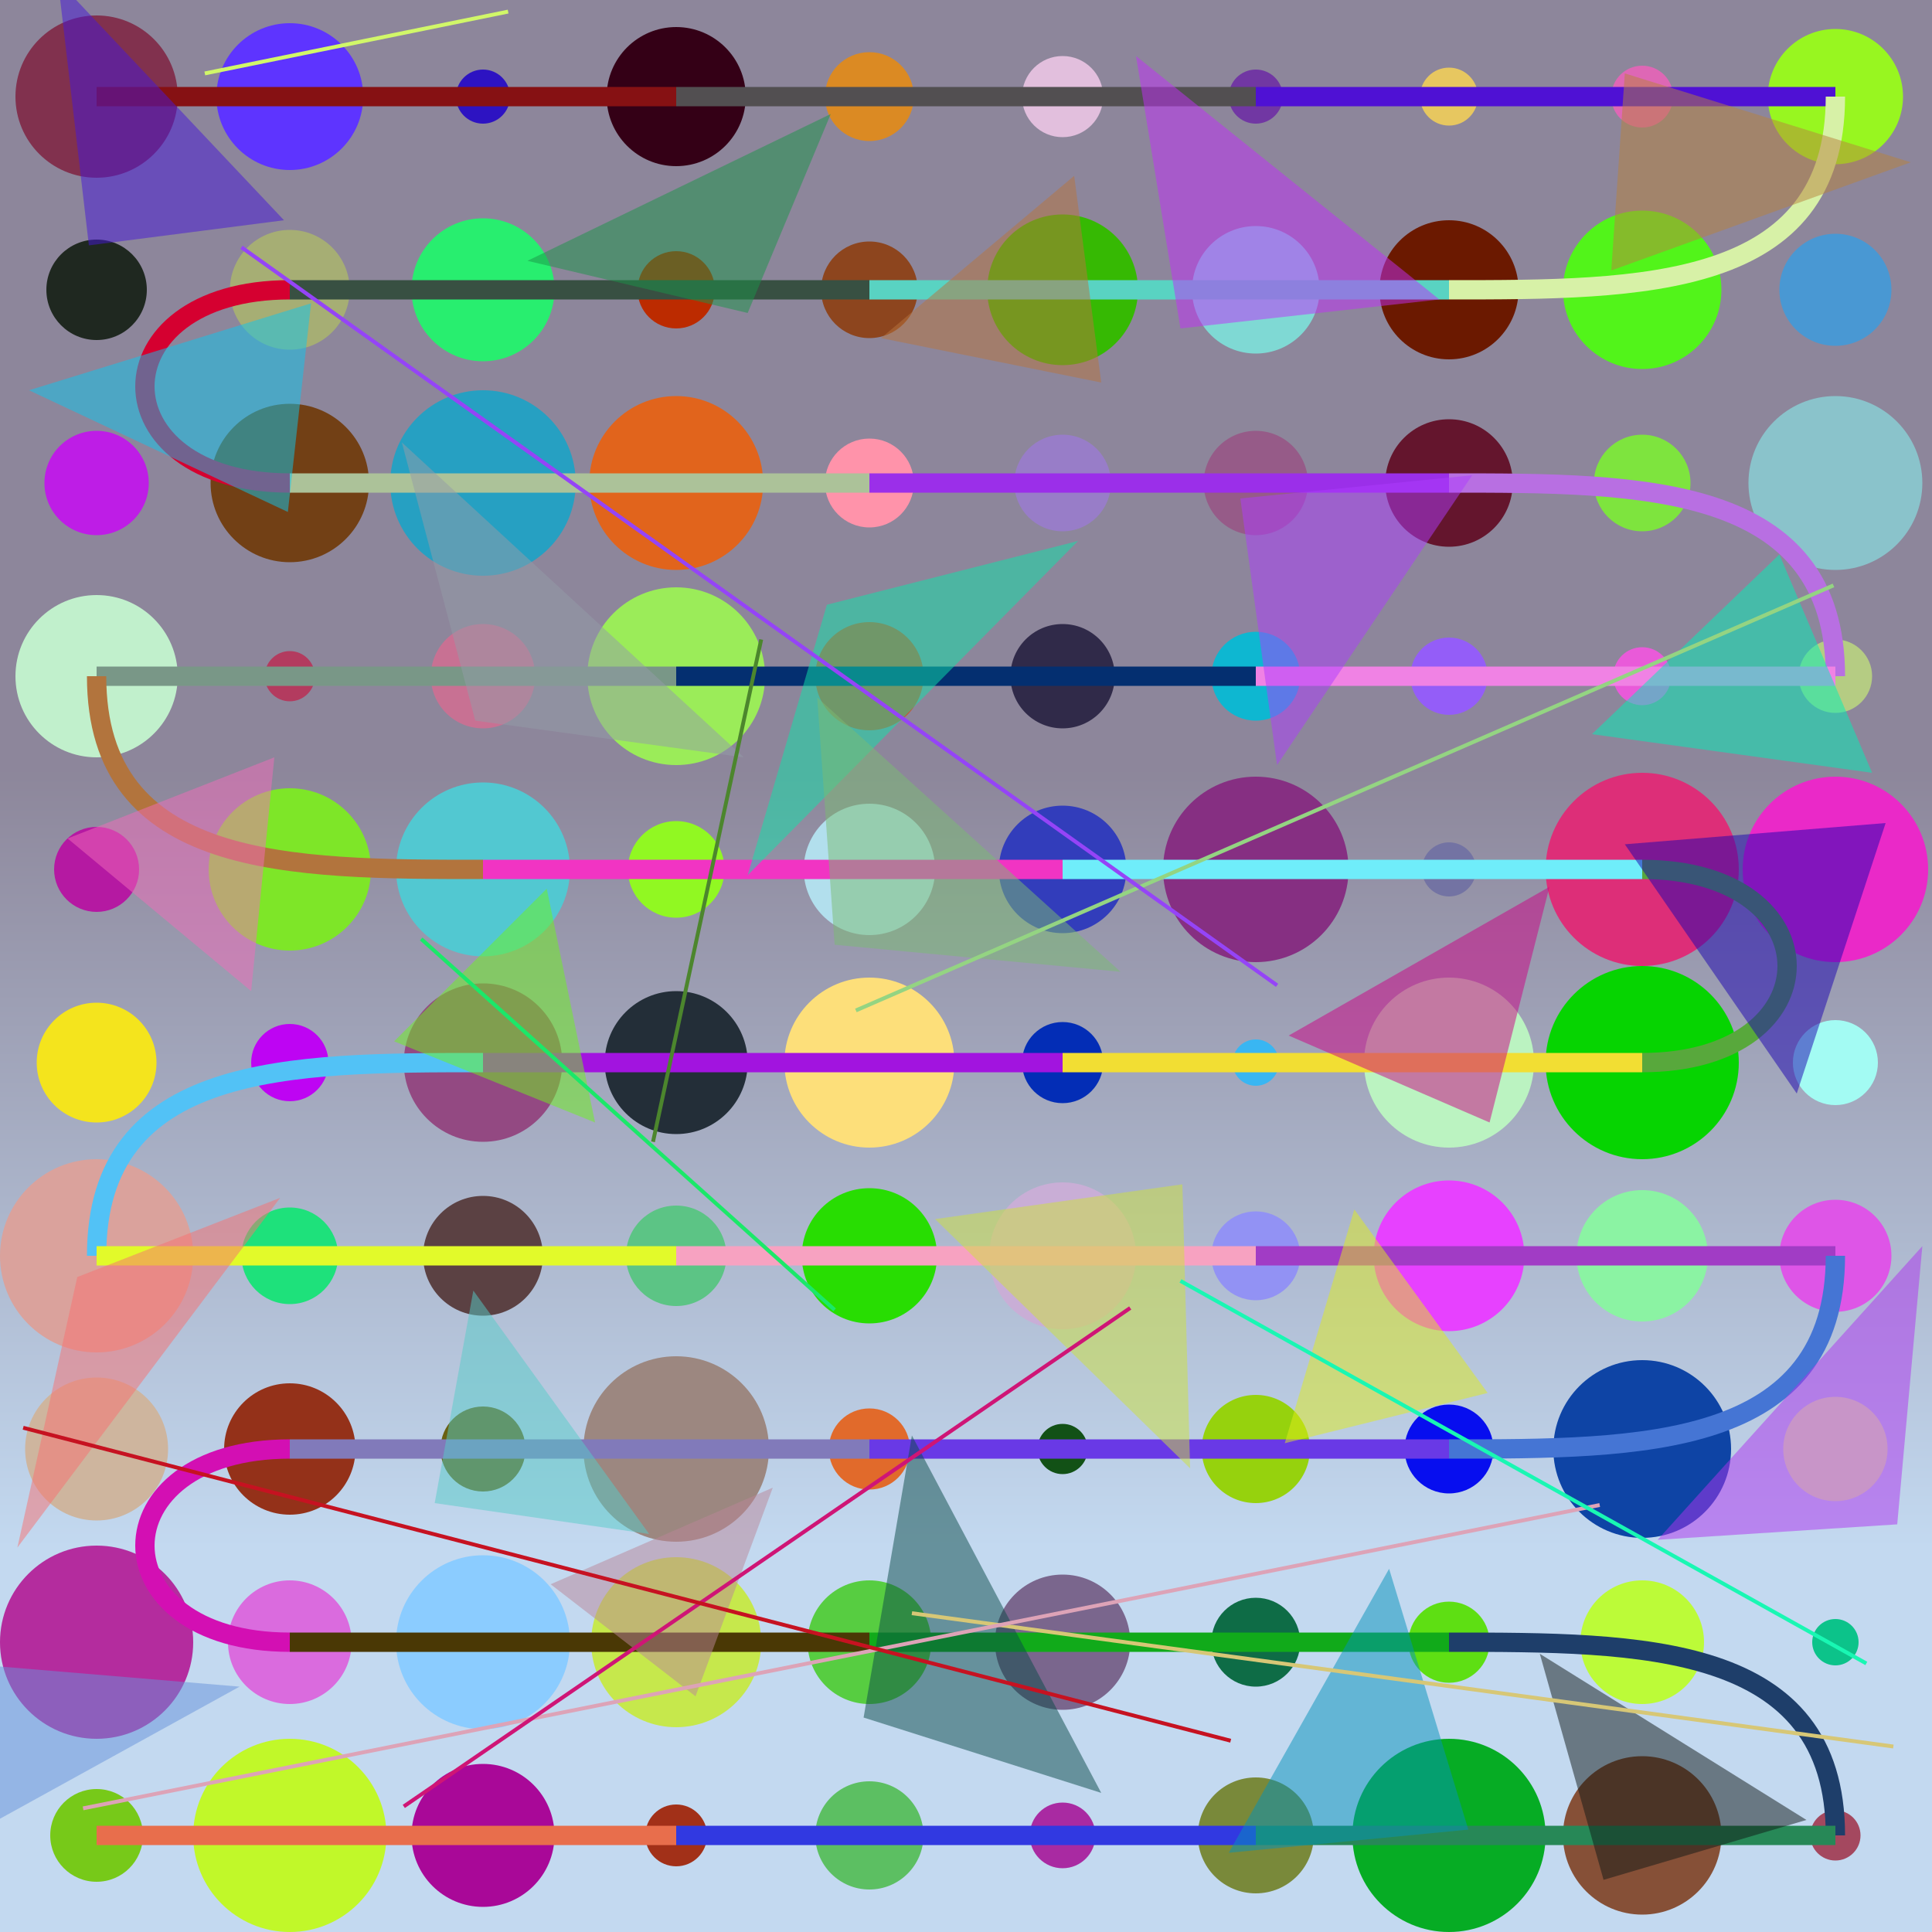 <?xml version="1.0" encoding="UTF-8"?>
<svg xmlns="http://www.w3.org/2000/svg" xmlns:xlink="http://www.w3.org/1999/xlink" width="500pt" height="500pt" viewBox="0 0 500 500" version="1.1">
<defs>
<linearGradient id="linear0" gradientUnits="userSpaceOnUse" x1="0.237" y1="0" x2="0.237" y2="1" gradientTransform="matrix(500,0,0,500,0,0)">
<stop offset="0.4" style="stop-color:rgb(55.2%,52.7%,60.6%);stop-opacity:1;"/>
<stop offset="0.8" style="stop-color:rgb(76.5%,85.2%,94.3%);stop-opacity:1;"/>
</linearGradient>
<clipPath id="clip1">
  <rect x="0" y="0" width="500" height="500"/>
</clipPath>
<g id="surface348" clip-path="url(#clip1)">
<rect x="0" y="0" width="500" height="500" style="fill:url(#linear0);stroke:none;"/>
<path style=" stroke:none;fill-rule:nonzero;fill:rgb(50.5%,19.2%,30.8%);fill-opacity:1;" d="M 46 25 C 46 36.598 36.598 46 25 46 C 13.402 46 4 36.598 4 25 C 4 13.402 13.402 4 25 4 C 36.598 4 46 13.402 46 25 "/>
<path style=" stroke:none;fill-rule:nonzero;fill:rgb(37%,20.5%,99.7%);fill-opacity:1;" d="M 94 25 C 94 35.492 85.492 44 75 44 C 64.508 44 56 35.492 56 25 C 56 14.508 64.508 6 75 6 C 85.492 6 94 14.508 94 25 "/>
<path style=" stroke:none;fill-rule:nonzero;fill:rgb(17.9%,7.8%,76%);fill-opacity:1;" d="M 132 25 C 132 28.867 128.867 32 125 32 C 121.133 32 118 28.867 118 25 C 118 21.133 121.133 18 125 18 C 128.867 18 132 21.133 132 25 "/>
<path style=" stroke:none;fill-rule:nonzero;fill:rgb(20.6%,0.2%,8.8%);fill-opacity:1;" d="M 193 25 C 193 34.941 184.941 43 175 43 C 165.059 43 157 34.941 157 25 C 157 15.059 165.059 7 175 7 C 184.941 7 193 15.059 193 25 "/>
<path style=" stroke:none;fill-rule:nonzero;fill:rgb(85.9%,54.2%,14%);fill-opacity:1;" d="M 236.5 25 C 236.5 31.352 231.352 36.5 225 36.5 C 218.648 36.5 213.5 31.352 213.5 25 C 213.5 18.648 218.648 13.5 225 13.5 C 231.352 13.5 236.5 18.648 236.5 25 "/>
<path style=" stroke:none;fill-rule:nonzero;fill:rgb(88.3%,74.9%,86.4%);fill-opacity:1;" d="M 285.5 25 C 285.5 30.801 280.801 35.5 275 35.5 C 269.199 35.5 264.5 30.801 264.5 25 C 264.5 19.199 269.199 14.5 275 14.5 C 280.801 14.5 285.5 19.199 285.5 25 "/>
<path style=" stroke:none;fill-rule:nonzero;fill:rgb(44.3%,21.5%,63.7%);fill-opacity:1;" d="M 332 25 C 332 28.867 328.867 32 325 32 C 321.133 32 318 28.867 318 25 C 318 21.133 321.133 18 325 18 C 328.867 18 332 21.133 332 25 "/>
<path style=" stroke:none;fill-rule:nonzero;fill:rgb(90.4%,78.1%,37.7%);fill-opacity:1;" d="M 382.5 25 C 382.5 29.141 379.141 32.5 375 32.5 C 370.859 32.5 367.5 29.141 367.5 25 C 367.5 20.859 370.859 17.5 375 17.5 C 379.141 17.5 382.5 20.859 382.5 25 "/>
<path style=" stroke:none;fill-rule:nonzero;fill:rgb(86.9%,40.6%,70.9%);fill-opacity:1;" d="M 433 25 C 433 29.418 429.418 33 425 33 C 420.582 33 417 29.418 417 25 C 417 20.582 420.582 17 425 17 C 429.418 17 433 20.582 433 25 "/>
<path style=" stroke:none;fill-rule:nonzero;fill:rgb(59.7%,96.3%,12.6%);fill-opacity:1;" d="M 492.5 25 C 492.5 34.664 484.664 42.5 475 42.5 C 465.336 42.5 457.5 34.664 457.5 25 C 457.5 15.336 465.336 7.5 475 7.5 C 484.664 7.5 492.5 15.336 492.5 25 "/>
<path style=" stroke:none;fill-rule:nonzero;fill:rgb(28.6%,59.4%,82.7%);fill-opacity:1;" d="M 489.5 75 C 489.5 83.008 483.008 89.5 475 89.5 C 466.992 89.5 460.5 83.008 460.5 75 C 460.5 66.992 466.992 60.5 475 60.5 C 483.008 60.5 489.5 66.992 489.5 75 "/>
<path style=" stroke:none;fill-rule:nonzero;fill:rgb(32.4%,95.6%,10.5%);fill-opacity:1;" d="M 445.5 75 C 445.5 86.32 436.32 95.5 425 95.5 C 413.68 95.5 404.5 86.32 404.5 75 C 404.5 63.68 413.68 54.5 425 54.5 C 436.32 54.5 445.5 63.68 445.5 75 "/>
<path style=" stroke:none;fill-rule:nonzero;fill:rgb(42.1%,10%,0%);fill-opacity:1;" d="M 393 75 C 393 84.941 384.941 93 375 93 C 365.059 93 357 84.941 357 75 C 357 65.059 365.059 57 375 57 C 384.941 57 393 65.059 393 75 "/>
<path style=" stroke:none;fill-rule:nonzero;fill:rgb(49.9%,84.9%,82.9%);fill-opacity:1;" d="M 341.5 75 C 341.5 84.113 334.113 91.5 325 91.5 C 315.887 91.5 308.5 84.113 308.5 75 C 308.5 65.887 315.887 58.5 325 58.5 C 334.113 58.5 341.5 65.887 341.5 75 "/>
<path style=" stroke:none;fill-rule:nonzero;fill:rgb(21.4%,72.4%,1.3%);fill-opacity:1;" d="M 294.5 75 C 294.5 85.77 285.77 94.5 275 94.5 C 264.23 94.5 255.5 85.77 255.5 75 C 255.5 64.23 264.23 55.5 275 55.5 C 285.77 55.5 294.5 64.23 294.5 75 "/>
<path style=" stroke:none;fill-rule:nonzero;fill:rgb(55.2%,27.1%,12.1%);fill-opacity:1;" d="M 237.5 75 C 237.5 81.902 231.902 87.5 225 87.5 C 218.098 87.5 212.5 81.902 212.5 75 C 212.5 68.098 218.098 62.5 225 62.5 C 231.902 62.5 237.5 68.098 237.5 75 "/>
<path style=" stroke:none;fill-rule:nonzero;fill:rgb(73.7%,16.9%,0.1%);fill-opacity:1;" d="M 185 75 C 185 80.523 180.523 85 175 85 C 169.477 85 165 80.523 165 75 C 165 69.477 169.477 65 175 65 C 180.523 65 185 69.477 185 75 "/>
<path style=" stroke:none;fill-rule:nonzero;fill:rgb(16%,93%,43.5%);fill-opacity:1;" d="M 143.5 75 C 143.5 85.219 135.219 93.5 125 93.5 C 114.781 93.5 106.5 85.219 106.5 75 C 106.5 64.781 114.781 56.5 125 56.5 C 135.219 56.5 143.5 64.781 143.5 75 "/>
<path style=" stroke:none;fill-rule:nonzero;fill:rgb(64.9%,68.2%,45.6%);fill-opacity:1;" d="M 90.5 75 C 90.5 83.559 83.559 90.5 75 90.5 C 66.441 90.5 59.5 83.559 59.5 75 C 59.5 66.441 66.441 59.5 75 59.5 C 83.559 59.5 90.5 66.441 90.5 75 "/>
<path style=" stroke:none;fill-rule:nonzero;fill:rgb(12.4%,15.8%,12.7%);fill-opacity:1;" d="M 38 75 C 38 82.18 32.18 88 25 88 C 17.82 88 12 82.18 12 75 C 12 67.82 17.82 62 25 62 C 32.18 62 38 67.82 38 75 "/>
<path style=" stroke:none;fill-rule:nonzero;fill:rgb(74.3%,11.6%,90%);fill-opacity:1;" d="M 38.5 125 C 38.5 132.457 32.457 138.5 25 138.5 C 17.543 138.5 11.5 132.457 11.5 125 C 11.5 117.543 17.543 111.5 25 111.5 C 32.457 111.5 38.5 117.543 38.5 125 "/>
<path style=" stroke:none;fill-rule:nonzero;fill:rgb(44.8%,25%,8.3%);fill-opacity:1;" d="M 95.5 125 C 95.5 136.32 86.32 145.5 75 145.5 C 63.68 145.5 54.5 136.32 54.5 125 C 54.5 113.68 63.68 104.5 75 104.5 C 86.32 104.5 95.5 113.68 95.5 125 "/>
<path style=" stroke:none;fill-rule:nonzero;fill:rgb(14.9%,62.7%,75.8%);fill-opacity:1;" d="M 149 125 C 149 138.254 138.254 149 125 149 C 111.746 149 101 138.254 101 125 C 101 111.746 111.746 101 125 101 C 138.254 101 149 111.746 149 125 "/>
<path style=" stroke:none;fill-rule:nonzero;fill:rgb(88.1%,39.4%,11.2%);fill-opacity:1;" d="M 197.5 125 C 197.5 137.426 187.426 147.5 175 147.5 C 162.574 147.5 152.5 137.426 152.5 125 C 152.5 112.574 162.574 102.5 175 102.5 C 187.426 102.5 197.5 112.574 197.5 125 "/>
<path style=" stroke:none;fill-rule:nonzero;fill:rgb(99.8%,57.6%,66.5%);fill-opacity:1;" d="M 236.5 125 C 236.5 131.352 231.352 136.5 225 136.5 C 218.648 136.5 213.5 131.352 213.5 125 C 213.5 118.648 218.648 113.5 225 113.5 C 231.352 113.5 236.5 118.648 236.5 125 "/>
<path style=" stroke:none;fill-rule:nonzero;fill:rgb(59.6%,49.2%,78.3%);fill-opacity:1;" d="M 287.5 125 C 287.5 131.902 281.902 137.5 275 137.5 C 268.098 137.5 262.5 131.902 262.5 125 C 262.5 118.098 268.098 112.5 275 112.5 C 281.902 112.5 287.5 118.098 287.5 125 "/>
<path style=" stroke:none;fill-rule:nonzero;fill:rgb(58.8%,35.9%,53.4%);fill-opacity:1;" d="M 338.5 125 C 338.5 132.457 332.457 138.5 325 138.5 C 317.543 138.5 311.5 132.457 311.5 125 C 311.5 117.543 317.543 111.5 325 111.5 C 332.457 111.5 338.5 117.543 338.5 125 "/>
<path style=" stroke:none;fill-rule:nonzero;fill:rgb(39.1%,8.5%,17.7%);fill-opacity:1;" d="M 391.5 125 C 391.5 134.113 384.113 141.5 375 141.5 C 365.887 141.5 358.5 134.113 358.5 125 C 358.5 115.887 365.887 108.5 375 108.5 C 384.113 108.5 391.5 115.887 391.5 125 "/>
<path style=" stroke:none;fill-rule:nonzero;fill:rgb(49.6%,89.2%,24.4%);fill-opacity:1;" d="M 437.5 125 C 437.5 131.902 431.902 137.5 425 137.5 C 418.098 137.5 412.5 131.902 412.5 125 C 412.5 118.098 418.098 112.5 425 112.5 C 431.902 112.5 437.5 118.098 437.5 125 "/>
<path style=" stroke:none;fill-rule:nonzero;fill:rgb(54%,76.2%,79.3%);fill-opacity:1;" d="M 497.5 125 C 497.5 137.426 487.426 147.5 475 147.5 C 462.574 147.5 452.5 137.426 452.5 125 C 452.5 112.574 462.574 102.5 475 102.5 C 487.426 102.5 497.5 112.574 497.5 125 "/>
<path style=" stroke:none;fill-rule:nonzero;fill:rgb(70.9%,79.9%,51.4%);fill-opacity:1;" d="M 484.5 175 C 484.5 180.246 480.246 184.5 475 184.5 C 469.754 184.5 465.5 180.246 465.5 175 C 465.5 169.754 469.754 165.5 475 165.5 C 480.246 165.5 484.5 169.754 484.5 175 "/>
<path style=" stroke:none;fill-rule:nonzero;fill:rgb(91.2%,35.5%,84.8%);fill-opacity:1;" d="M 432.5 175 C 432.5 179.141 429.141 182.5 425 182.5 C 420.859 182.5 417.5 179.141 417.5 175 C 417.5 170.859 420.859 167.5 425 167.5 C 429.141 167.5 432.5 170.859 432.5 175 "/>
<path style=" stroke:none;fill-rule:nonzero;fill:rgb(58%,36.7%,97%);fill-opacity:1;" d="M 385 175 C 385 180.523 380.523 185 375 185 C 369.477 185 365 180.523 365 175 C 365 169.477 369.477 165 375 165 C 380.523 165 385 169.477 385 175 "/>
<path style=" stroke:none;fill-rule:nonzero;fill:rgb(5.6%,71.8%,81.8%);fill-opacity:1;" d="M 336.5 175 C 336.5 181.352 331.352 186.5 325 186.5 C 318.648 186.5 313.5 181.352 313.5 175 C 313.5 168.648 318.648 163.5 325 163.5 C 331.352 163.5 336.5 168.648 336.5 175 "/>
<path style=" stroke:none;fill-rule:nonzero;fill:rgb(19%,16.5%,28.9%);fill-opacity:1;" d="M 288.5 175 C 288.5 182.457 282.457 188.5 275 188.5 C 267.543 188.5 261.5 182.457 261.5 175 C 261.5 167.543 267.543 161.5 275 161.5 C 282.457 161.5 288.5 167.543 288.5 175 "/>
<path style=" stroke:none;fill-rule:nonzero;fill:rgb(82.5%,29.1%,15.8%);fill-opacity:1;" d="M 239 175 C 239 182.73 232.73 189 225 189 C 217.27 189 211 182.73 211 175 C 211 167.27 217.27 161 225 161 C 232.73 161 239 167.27 239 175 "/>
<path style=" stroke:none;fill-rule:nonzero;fill:rgb(60.6%,92.2%,34.8%);fill-opacity:1;" d="M 198 175 C 198 187.703 187.703 198 175 198 C 162.297 198 152 187.703 152 175 C 152 162.297 162.297 152 175 152 C 187.703 152 198 162.297 198 175 "/>
<path style=" stroke:none;fill-rule:nonzero;fill:rgb(78.5%,44.5%,57.7%);fill-opacity:1;" d="M 138.5 175 C 138.5 182.457 132.457 188.5 125 188.5 C 117.543 188.5 111.5 182.457 111.5 175 C 111.5 167.543 117.543 161.5 125 161.5 C 132.457 161.5 138.5 167.543 138.5 175 "/>
<path style=" stroke:none;fill-rule:nonzero;fill:rgb(70.3%,23.2%,37.4%);fill-opacity:1;" d="M 81.5 175 C 81.5 178.59 78.59 181.5 75 181.5 C 71.41 181.5 68.5 178.59 68.5 175 C 68.5 171.41 71.41 168.5 75 168.5 C 78.59 168.5 81.5 171.41 81.5 175 "/>
<path style=" stroke:none;fill-rule:nonzero;fill:rgb(75.5%,93.8%,79.8%);fill-opacity:1;" d="M 46 175 C 46 186.598 36.598 196 25 196 C 13.402 196 4 186.598 4 175 C 4 163.402 13.402 154 25 154 C 36.598 154 46 163.402 46 175 "/>
<path style=" stroke:none;fill-rule:nonzero;fill:rgb(71%,10%,63.4%);fill-opacity:1;" d="M 36 225 C 36 231.074 31.074 236 25 236 C 18.926 236 14 231.074 14 225 C 14 218.926 18.926 214 25 214 C 31.074 214 36 218.926 36 225 "/>
<path style=" stroke:none;fill-rule:nonzero;fill:rgb(49.3%,90%,15.8%);fill-opacity:1;" d="M 96 225 C 96 236.598 86.598 246 75 246 C 63.402 246 54 236.598 54 225 C 54 213.402 63.402 204 75 204 C 86.598 204 96 213.402 96 225 "/>
<path style=" stroke:none;fill-rule:nonzero;fill:rgb(32.1%,78.5%,81.8%);fill-opacity:1;" d="M 147.5 225 C 147.5 237.426 137.426 247.5 125 247.5 C 112.574 247.5 102.5 237.426 102.5 225 C 102.5 212.574 112.574 202.5 125 202.5 C 137.426 202.5 147.5 212.574 147.5 225 "/>
<path style=" stroke:none;fill-rule:nonzero;fill:rgb(56.9%,97%,13.6%);fill-opacity:1;" d="M 187.5 225 C 187.5 231.902 181.902 237.5 175 237.5 C 168.098 237.5 162.5 231.902 162.5 225 C 162.5 218.098 168.098 212.5 175 212.5 C 181.902 212.5 187.5 218.098 187.5 225 "/>
<path style=" stroke:none;fill-rule:nonzero;fill:rgb(69.6%,87.4%,92.9%);fill-opacity:1;" d="M 242 225 C 242 234.391 234.391 242 225 242 C 215.609 242 208 234.391 208 225 C 208 215.609 215.609 208 225 208 C 234.391 208 242 215.609 242 225 "/>
<path style=" stroke:none;fill-rule:nonzero;fill:rgb(19.9%,24.2%,73.1%);fill-opacity:1;" d="M 291.5 225 C 291.5 234.113 284.113 241.5 275 241.5 C 265.887 241.5 258.5 234.113 258.5 225 C 258.5 215.887 265.887 208.5 275 208.5 C 284.113 208.5 291.5 215.887 291.5 225 "/>
<path style=" stroke:none;fill-rule:nonzero;fill:rgb(52.5%,18.4%,51%);fill-opacity:1;" d="M 349 225 C 349 238.254 338.254 249 325 249 C 311.746 249 301 238.254 301 225 C 301 211.746 311.746 201 325 201 C 338.254 201 349 211.746 349 225 "/>
<path style=" stroke:none;fill-rule:nonzero;fill:rgb(45.1%,45%,63.7%);fill-opacity:1;" d="M 382 225 C 382 228.867 378.867 232 375 232 C 371.133 232 368 228.867 368 225 C 368 221.133 371.133 218 375 218 C 378.867 218 382 221.133 382 225 "/>
<path style=" stroke:none;fill-rule:nonzero;fill:rgb(86.7%,18.2%,47.2%);fill-opacity:1;" d="M 450 225 C 450 238.809 438.809 250 425 250 C 411.191 250 400 238.809 400 225 C 400 211.191 411.191 200 425 200 C 438.809 200 450 211.191 450 225 "/>
<path style=" stroke:none;fill-rule:nonzero;fill:rgb(91.5%,16.3%,78.5%);fill-opacity:1;" d="M 499 225 C 499 238.254 488.254 249 475 249 C 461.746 249 451 238.254 451 225 C 451 211.746 461.746 201 475 201 C 488.254 201 499 211.746 499 225 "/>
<path style=" stroke:none;fill-rule:nonzero;fill:rgb(64%,98.3%,95.1%);fill-opacity:1;" d="M 486 275 C 486 281.074 481.074 286 475 286 C 468.926 286 464 281.074 464 275 C 464 268.926 468.926 264 475 264 C 481.074 264 486 268.926 486 275 "/>
<path style=" stroke:none;fill-rule:nonzero;fill:rgb(2.6%,83.2%,0.7%);fill-opacity:1;" d="M 450 275 C 450 288.809 438.809 300 425 300 C 411.191 300 400 288.809 400 275 C 400 261.191 411.191 250 425 250 C 438.809 250 450 261.191 450 275 "/>
<path style=" stroke:none;fill-rule:nonzero;fill:rgb(73.3%,95%,75.5%);fill-opacity:1;" d="M 397 275 C 397 287.148 387.148 297 375 297 C 362.852 297 353 287.148 353 275 C 353 262.852 362.852 253 375 253 C 387.148 253 397 262.852 397 275 "/>
<path style=" stroke:none;fill-rule:nonzero;fill:rgb(22.6%,71.3%,94.7%);fill-opacity:1;" d="M 331 275 C 331 278.312 328.312 281 325 281 C 321.688 281 319 278.312 319 275 C 319 271.688 321.688 269 325 269 C 328.312 269 331 271.688 331 275 "/>
<path style=" stroke:none;fill-rule:nonzero;fill:rgb(1.5%,17.8%,71.1%);fill-opacity:1;" d="M 285.5 275 C 285.5 280.801 280.801 285.5 275 285.5 C 269.199 285.5 264.5 280.801 264.5 275 C 264.5 269.199 269.199 264.5 275 264.5 C 280.801 264.5 285.5 269.199 285.5 275 "/>
<path style=" stroke:none;fill-rule:nonzero;fill:rgb(99.2%,87.5%,47.9%);fill-opacity:1;" d="M 247 275 C 247 287.148 237.148 297 225 297 C 212.852 297 203 287.148 203 275 C 203 262.852 212.852 253 225 253 C 237.148 253 247 262.852 247 275 "/>
<path style=" stroke:none;fill-rule:nonzero;fill:rgb(13.7%,18.3%,22.2%);fill-opacity:1;" d="M 193.5 275 C 193.5 285.219 185.219 293.5 175 293.5 C 164.781 293.5 156.5 285.219 156.5 275 C 156.5 264.781 164.781 256.5 175 256.5 C 185.219 256.5 193.5 264.781 193.5 275 "/>
<path style=" stroke:none;fill-rule:nonzero;fill:rgb(57.8%,28.7%,51%);fill-opacity:1;" d="M 145.5 275 C 145.5 286.32 136.32 295.5 125 295.5 C 113.68 295.5 104.5 286.32 104.5 275 C 104.5 263.68 113.68 254.5 125 254.5 C 136.32 254.5 145.5 263.68 145.5 275 "/>
<path style=" stroke:none;fill-rule:nonzero;fill:rgb(74.3%,1.7%,95.1%);fill-opacity:1;" d="M 85 275 C 85 280.523 80.523 285 75 285 C 69.477 285 65 280.523 65 275 C 65 269.477 69.477 265 75 265 C 80.523 265 85 269.477 85 275 "/>
<path style=" stroke:none;fill-rule:nonzero;fill:rgb(95.4%,89.4%,11.7%);fill-opacity:1;" d="M 40.5 275 C 40.5 283.559 33.559 290.5 25 290.5 C 16.441 290.5 9.5 283.559 9.5 275 C 9.5 266.441 16.441 259.5 25 259.5 C 33.559 259.5 40.5 266.441 40.5 275 "/>
<path style=" stroke:none;fill-rule:nonzero;fill:rgb(85.2%,63.3%,61.2%);fill-opacity:1;" d="M 50 325 C 50 338.809 38.809 350 25 350 C 11.191 350 0 338.809 0 325 C 0 311.191 11.191 300 25 300 C 38.809 300 50 311.191 50 325 "/>
<path style=" stroke:none;fill-rule:nonzero;fill:rgb(12%,88.2%,48.3%);fill-opacity:1;" d="M 87.5 325 C 87.5 331.902 81.902 337.5 75 337.5 C 68.098 337.5 62.5 331.902 62.5 325 C 62.5 318.098 68.098 312.5 75 312.5 C 81.902 312.5 87.5 318.098 87.5 325 "/>
<path style=" stroke:none;fill-rule:nonzero;fill:rgb(35.7%,25.7%,26.4%);fill-opacity:1;" d="M 140.5 325 C 140.5 333.559 133.559 340.5 125 340.5 C 116.441 340.5 109.5 333.559 109.5 325 C 109.5 316.441 116.441 309.5 125 309.5 C 133.559 309.5 140.5 316.441 140.5 325 "/>
<path style=" stroke:none;fill-rule:nonzero;fill:rgb(36.1%,76.9%,52%);fill-opacity:1;" d="M 188 325 C 188 332.18 182.18 338 175 338 C 167.82 338 162 332.18 162 325 C 162 317.82 167.82 312 175 312 C 182.18 312 188 317.82 188 325 "/>
<path style=" stroke:none;fill-rule:nonzero;fill:rgb(15.9%,86.5%,0.9%);fill-opacity:1;" d="M 242.5 325 C 242.5 334.664 234.664 342.5 225 342.5 C 215.336 342.5 207.5 334.664 207.5 325 C 207.5 315.336 215.336 307.5 225 307.5 C 234.664 307.5 242.5 315.336 242.5 325 "/>
<path style=" stroke:none;fill-rule:nonzero;fill:rgb(78.8%,68%,83.7%);fill-opacity:1;" d="M 294 325 C 294 335.492 285.492 344 275 344 C 264.508 344 256 335.492 256 325 C 256 314.508 264.508 306 275 306 C 285.492 306 294 314.508 294 325 "/>
<path style=" stroke:none;fill-rule:nonzero;fill:rgb(57.3%,57.1%,95.7%);fill-opacity:1;" d="M 336.5 325 C 336.5 331.352 331.352 336.5 325 336.5 C 318.648 336.5 313.5 331.352 313.5 325 C 313.5 318.648 318.648 313.5 325 313.5 C 331.352 313.5 336.5 318.648 336.5 325 "/>
<path style=" stroke:none;fill-rule:nonzero;fill:rgb(90.6%,25.7%,99.8%);fill-opacity:1;" d="M 394.5 325 C 394.5 335.77 385.77 344.5 375 344.5 C 364.23 344.5 355.5 335.77 355.5 325 C 355.5 314.23 364.23 305.5 375 305.5 C 385.77 305.5 394.5 314.23 394.5 325 "/>
<path style=" stroke:none;fill-rule:nonzero;fill:rgb(54.5%,95.1%,63.9%);fill-opacity:1;" d="M 442 325 C 442 334.391 434.391 342 425 342 C 415.609 342 408 334.391 408 325 C 408 315.609 415.609 308 425 308 C 434.391 308 442 315.609 442 325 "/>
<path style=" stroke:none;fill-rule:nonzero;fill:rgb(86.8%,33.4%,90.6%);fill-opacity:1;" d="M 489.5 325 C 489.5 333.008 483.008 339.5 475 339.5 C 466.992 339.5 460.5 333.008 460.5 325 C 460.5 316.992 466.992 310.5 475 310.5 C 483.008 310.5 489.5 316.992 489.5 325 "/>
<path style=" stroke:none;fill-rule:nonzero;fill:rgb(88.9%,97.3%,62.6%);fill-opacity:1;" d="M 488.5 375 C 488.5 382.457 482.457 388.5 475 388.5 C 467.543 388.5 461.5 382.457 461.5 375 C 461.5 367.543 467.543 361.5 475 361.5 C 482.457 361.5 488.5 367.543 488.5 375 "/>
<path style=" stroke:none;fill-rule:nonzero;fill:rgb(5.5%,26.8%,64.7%);fill-opacity:1;" d="M 448 375 C 448 387.703 437.703 398 425 398 C 412.297 398 402 387.703 402 375 C 402 362.297 412.297 352 425 352 C 437.703 352 448 362.297 448 375 "/>
<path style=" stroke:none;fill-rule:nonzero;fill:rgb(2.9%,5.8%,93.6%);fill-opacity:1;" d="M 386.5 375 C 386.5 381.352 381.352 386.5 375 386.5 C 368.648 386.5 363.5 381.352 363.5 375 C 363.5 368.648 368.648 363.5 375 363.5 C 381.352 363.5 386.5 368.648 386.5 375 "/>
<path style=" stroke:none;fill-rule:nonzero;fill:rgb(58.7%,82.2%,5.1%);fill-opacity:1;" d="M 339 375 C 339 382.73 332.73 389 325 389 C 317.27 389 311 382.73 311 375 C 311 367.27 317.27 361 325 361 C 332.73 361 339 367.27 339 375 "/>
<path style=" stroke:none;fill-rule:nonzero;fill:rgb(7.1%,32%,8.8%);fill-opacity:1;" d="M 281.5 375 C 281.5 378.59 278.59 381.5 275 381.5 C 271.41 381.5 268.5 378.59 268.5 375 C 268.5 371.41 271.41 368.5 275 368.5 C 278.59 368.5 281.5 371.41 281.5 375 "/>
<path style=" stroke:none;fill-rule:nonzero;fill:rgb(88%,41.5%,16.8%);fill-opacity:1;" d="M 235.5 375 C 235.5 380.801 230.801 385.5 225 385.5 C 219.199 385.5 214.5 380.801 214.5 375 C 214.5 369.199 219.199 364.5 225 364.5 C 230.801 364.5 235.5 369.199 235.5 375 "/>
<path style=" stroke:none;fill-rule:nonzero;fill:rgb(61.2%,52.9%,50.3%);fill-opacity:1;" d="M 199 375 C 199 388.254 188.254 399 175 399 C 161.746 399 151 388.254 151 375 C 151 361.746 161.746 351 175 351 C 188.254 351 199 361.746 199 375 "/>
<path style=" stroke:none;fill-rule:nonzero;fill:rgb(41.7%,38%,7.1%);fill-opacity:1;" d="M 136 375 C 136 381.074 131.074 386 125 386 C 118.926 386 114 381.074 114 375 C 114 368.926 118.926 364 125 364 C 131.074 364 136 368.926 136 375 "/>
<path style=" stroke:none;fill-rule:nonzero;fill:rgb(57.9%,19.3%,10.1%);fill-opacity:1;" d="M 92 375 C 92 384.391 84.391 392 75 392 C 65.609 392 58 384.391 58 375 C 58 365.609 65.609 358 75 358 C 84.391 358 92 365.609 92 375 "/>
<path style=" stroke:none;fill-rule:nonzero;fill:rgb(80.6%,70.8%,61.9%);fill-opacity:1;" d="M 43.5 375 C 43.5 385.219 35.219 393.5 25 393.5 C 14.781 393.5 6.5 385.219 6.5 375 C 6.5 364.781 14.781 356.5 25 356.5 C 35.219 356.5 43.5 364.781 43.5 375 "/>
<path style=" stroke:none;fill-rule:nonzero;fill:rgb(70.7%,17.5%,62.1%);fill-opacity:1;" d="M 50 425 C 50 438.809 38.809 450 25 450 C 11.191 450 0 438.809 0 425 C 0 411.191 11.191 400 25 400 C 38.809 400 50 411.191 50 425 "/>
<path style=" stroke:none;fill-rule:nonzero;fill:rgb(85.5%,42.1%,87%);fill-opacity:1;" d="M 91 425 C 91 433.836 83.836 441 75 441 C 66.164 441 59 433.836 59 425 C 59 416.164 66.164 409 75 409 C 83.836 409 91 416.164 91 425 "/>
<path style=" stroke:none;fill-rule:nonzero;fill:rgb(54.6%,79.8%,100%);fill-opacity:1;" d="M 147.5 425 C 147.5 437.426 137.426 447.5 125 447.5 C 112.574 447.5 102.5 437.426 102.5 425 C 102.5 412.574 112.574 402.5 125 402.5 C 137.426 402.5 147.5 412.574 147.5 425 "/>
<path style=" stroke:none;fill-rule:nonzero;fill:rgb(77.4%,90.8%,29.9%);fill-opacity:1;" d="M 197 425 C 197 437.148 187.148 447 175 447 C 162.852 447 153 437.148 153 425 C 153 412.852 162.852 403 175 403 C 187.148 403 197 412.852 197 425 "/>
<path style=" stroke:none;fill-rule:nonzero;fill:rgb(34.2%,80.1%,25.6%);fill-opacity:1;" d="M 241 425 C 241 433.836 233.836 441 225 441 C 216.164 441 209 433.836 209 425 C 209 416.164 216.164 409 225 409 C 233.836 409 241 416.164 241 425 "/>
<path style=" stroke:none;fill-rule:nonzero;fill:rgb(47.8%,40%,55.4%);fill-opacity:1;" d="M 292.5 425 C 292.5 434.664 284.664 442.5 275 442.5 C 265.336 442.5 257.5 434.664 257.5 425 C 257.5 415.336 265.336 407.5 275 407.5 C 284.664 407.5 292.5 415.336 292.5 425 "/>
<path style=" stroke:none;fill-rule:nonzero;fill:rgb(5.7%,42.2%,27.7%);fill-opacity:1;" d="M 336.5 425 C 336.5 431.352 331.352 436.5 325 436.5 C 318.648 436.5 313.5 431.352 313.5 425 C 313.5 418.648 318.648 413.5 325 413.5 C 331.352 413.5 336.5 418.648 336.5 425 "/>
<path style=" stroke:none;fill-rule:nonzero;fill:rgb(36.8%,87.3%,7.8%);fill-opacity:1;" d="M 385.5 425 C 385.5 430.801 380.801 435.5 375 435.5 C 369.199 435.5 364.5 430.801 364.5 425 C 364.5 419.199 369.199 414.5 375 414.5 C 380.801 414.5 385.5 419.199 385.5 425 "/>
<path style=" stroke:none;fill-rule:nonzero;fill:rgb(73.6%,98.3%,22%);fill-opacity:1;" d="M 441 425 C 441 433.836 433.836 441 425 441 C 416.164 441 409 433.836 409 425 C 409 416.164 416.164 409 425 409 C 433.836 409 441 416.164 441 425 "/>
<path style=" stroke:none;fill-rule:nonzero;fill:rgb(4.8%,76.4%,54.2%);fill-opacity:1;" d="M 481 425 C 481 428.312 478.312 431 475 431 C 471.688 431 469 428.312 469 425 C 469 421.688 471.688 419 475 419 C 478.312 419 481 421.688 481 425 "/>
<path style=" stroke:none;fill-rule:nonzero;fill:rgb(64.4%,28.2%,37.4%);fill-opacity:1;" d="M 481.5 475 C 481.5 478.59 478.59 481.5 475 481.5 C 471.41 481.5 468.5 478.59 468.5 475 C 468.5 471.41 471.41 468.5 475 468.5 C 478.59 468.5 481.5 471.41 481.5 475 "/>
<path style=" stroke:none;fill-rule:nonzero;fill:rgb(52.5%,31.6%,21.7%);fill-opacity:1;" d="M 445.5 475 C 445.5 486.32 436.32 495.5 425 495.5 C 413.68 495.5 404.5 486.32 404.5 475 C 404.5 463.68 413.68 454.5 425 454.5 C 436.32 454.5 445.5 463.68 445.5 475 "/>
<path style=" stroke:none;fill-rule:nonzero;fill:rgb(2.5%,67.2%,14.4%);fill-opacity:1;" d="M 400 475 C 400 488.809 388.809 500 375 500 C 361.191 500 350 488.809 350 475 C 350 461.191 361.191 450 375 450 C 388.809 450 400 461.191 400 475 "/>
<path style=" stroke:none;fill-rule:nonzero;fill:rgb(47.6%,53.6%,23%);fill-opacity:1;" d="M 340 475 C 340 483.285 333.285 490 325 490 C 316.715 490 310 483.285 310 475 C 310 466.715 316.715 460 325 460 C 333.285 460 340 466.715 340 475 "/>
<path style=" stroke:none;fill-rule:nonzero;fill:rgb(66.4%,16.6%,63.3%);fill-opacity:1;" d="M 283.5 475 C 283.5 479.695 279.695 483.5 275 483.5 C 270.305 483.5 266.5 479.695 266.5 475 C 266.5 470.305 270.305 466.5 275 466.5 C 279.695 466.5 283.5 470.305 283.5 475 "/>
<path style=" stroke:none;fill-rule:nonzero;fill:rgb(36%,74.8%,38.3%);fill-opacity:1;" d="M 239 475 C 239 482.73 232.73 489 225 489 C 217.27 489 211 482.73 211 475 C 211 467.27 217.27 461 225 461 C 232.73 461 239 467.27 239 475 "/>
<path style=" stroke:none;fill-rule:nonzero;fill:rgb(63.5%,19.1%,9.7%);fill-opacity:1;" d="M 183 475 C 183 479.418 179.418 483 175 483 C 170.582 483 167 479.418 167 475 C 167 470.582 170.582 467 175 467 C 179.418 467 183 470.582 183 475 "/>
<path style=" stroke:none;fill-rule:nonzero;fill:rgb(66.4%,3.4%,59.5%);fill-opacity:1;" d="M 143.5 475 C 143.5 485.219 135.219 493.5 125 493.5 C 114.781 493.5 106.5 485.219 106.5 475 C 106.5 464.781 114.781 456.5 125 456.5 C 135.219 456.5 143.5 464.781 143.5 475 "/>
<path style=" stroke:none;fill-rule:nonzero;fill:rgb(75.7%,97%,16.2%);fill-opacity:1;" d="M 100 475 C 100 488.809 88.809 500 75 500 C 61.191 500 50 488.809 50 475 C 50 461.191 61.191 450 75 450 C 88.809 450 100 461.191 100 475 "/>
<path style=" stroke:none;fill-rule:nonzero;fill:rgb(46.8%,78.9%,9.8%);fill-opacity:1;" d="M 37 475 C 37 481.629 31.629 487 25 487 C 18.371 487 13 481.629 13 475 C 13 468.371 18.371 463 25 463 C 31.629 463 37 468.371 37 475 "/>
<path style="fill:none;stroke-width:0.01;stroke-linecap:butt;stroke-linejoin:miter;stroke:rgb(52.6%,6.9%,7.7%);stroke-opacity:1;stroke-miterlimit:10;" d="M 0.05 0.05 C 0.15 0.05 0.25 0.05 0.35 0.05 " transform="matrix(500,0,0,500,0,0)"/>
<path style="fill:none;stroke-width:0.01;stroke-linecap:butt;stroke-linejoin:miter;stroke:rgb(32.3%,31.1%,31.8%);stroke-opacity:1;stroke-miterlimit:10;" d="M 0.35 0.05 C 0.45 0.05 0.55 0.05 0.65 0.05 " transform="matrix(500,0,0,500,0,0)"/>
<path style="fill:none;stroke-width:0.01;stroke-linecap:butt;stroke-linejoin:miter;stroke:rgb(30.9%,7%,82.9%);stroke-opacity:1;stroke-miterlimit:10;" d="M 0.65 0.05 C 0.75 0.05 0.85 0.05 0.95 0.05 " transform="matrix(500,0,0,500,0,0)"/>
<path style="fill:none;stroke-width:0.01;stroke-linecap:butt;stroke-linejoin:miter;stroke:rgb(84.1%,94.5%,65.6%);stroke-opacity:1;stroke-miterlimit:10;" d="M 0.95 0.05 C 0.95 0.15 0.85 0.15 0.75 0.15 " transform="matrix(500,0,0,500,0,0)"/>
<path style="fill:none;stroke-width:0.01;stroke-linecap:butt;stroke-linejoin:miter;stroke:rgb(34.9%,82.7%,75.9%);stroke-opacity:1;stroke-miterlimit:10;" d="M 0.75 0.15 C 0.65 0.15 0.55 0.15 0.45 0.15 " transform="matrix(500,0,0,500,0,0)"/>
<path style="fill:none;stroke-width:0.01;stroke-linecap:butt;stroke-linejoin:miter;stroke:rgb(21.9%,31.5%,25.9%);stroke-opacity:1;stroke-miterlimit:10;" d="M 0.45 0.15 C 0.35 0.15 0.25 0.15 0.15 0.15 " transform="matrix(500,0,0,500,0,0)"/>
<path style="fill:none;stroke-width:0.01;stroke-linecap:butt;stroke-linejoin:miter;stroke:rgb(83.5%,0.1%,18.9%);stroke-opacity:1;stroke-miterlimit:10;" d="M 0.15 0.15 C 0.05 0.15 0.05 0.25 0.15 0.25 " transform="matrix(500,0,0,500,0,0)"/>
<path style="fill:none;stroke-width:0.01;stroke-linecap:butt;stroke-linejoin:miter;stroke:rgb(67.5%,76%,59.8%);stroke-opacity:1;stroke-miterlimit:10;" d="M 0.15 0.25 C 0.25 0.25 0.35 0.25 0.45 0.25 " transform="matrix(500,0,0,500,0,0)"/>
<path style="fill:none;stroke-width:0.01;stroke-linecap:butt;stroke-linejoin:miter;stroke:rgb(60.9%,18.7%,91.4%);stroke-opacity:1;stroke-miterlimit:10;" d="M 0.45 0.25 C 0.55 0.25 0.65 0.25 0.75 0.25 " transform="matrix(500,0,0,500,0,0)"/>
<path style="fill:none;stroke-width:0.01;stroke-linecap:butt;stroke-linejoin:miter;stroke:rgb(72%,43.6%,88.5%);stroke-opacity:1;stroke-miterlimit:10;" d="M 0.75 0.25 C 0.85 0.25 0.95 0.25 0.95 0.35 " transform="matrix(500,0,0,500,0,0)"/>
<path style="fill:none;stroke-width:0.01;stroke-linecap:butt;stroke-linejoin:miter;stroke:rgb(94.1%,50.8%,89.4%);stroke-opacity:1;stroke-miterlimit:10;" d="M 0.95 0.35 C 0.85 0.35 0.75 0.35 0.65 0.35 " transform="matrix(500,0,0,500,0,0)"/>
<path style="fill:none;stroke-width:0.01;stroke-linecap:butt;stroke-linejoin:miter;stroke:rgb(1.6%,18.4%,44.1%);stroke-opacity:1;stroke-miterlimit:10;" d="M 0.65 0.35 C 0.55 0.35 0.45 0.35 0.35 0.35 " transform="matrix(500,0,0,500,0,0)"/>
<path style="fill:none;stroke-width:0.01;stroke-linecap:butt;stroke-linejoin:miter;stroke:rgb(47.6%,59.1%,52.8%);stroke-opacity:1;stroke-miterlimit:10;" d="M 0.35 0.35 C 0.25 0.35 0.15 0.35 0.05 0.35 " transform="matrix(500,0,0,500,0,0)"/>
<path style="fill:none;stroke-width:0.01;stroke-linecap:butt;stroke-linejoin:miter;stroke:rgb(69.7%,45.6%,24.1%);stroke-opacity:1;stroke-miterlimit:10;" d="M 0.05 0.35 C 0.05 0.45 0.15 0.45 0.25 0.45 " transform="matrix(500,0,0,500,0,0)"/>
<path style="fill:none;stroke-width:0.01;stroke-linecap:butt;stroke-linejoin:miter;stroke:rgb(94.2%,20.5%,76.4%);stroke-opacity:1;stroke-miterlimit:10;" d="M 0.25 0.45 C 0.35 0.45 0.45 0.45 0.55 0.45 " transform="matrix(500,0,0,500,0,0)"/>
<path style="fill:none;stroke-width:0.01;stroke-linecap:butt;stroke-linejoin:miter;stroke:rgb(43.5%,92.7%,97.8%);stroke-opacity:1;stroke-miterlimit:10;" d="M 0.55 0.45 C 0.65 0.45 0.75 0.45 0.85 0.45 " transform="matrix(500,0,0,500,0,0)"/>
<path style="fill:none;stroke-width:0.01;stroke-linecap:butt;stroke-linejoin:miter;stroke:rgb(34.5%,66%,23.5%);stroke-opacity:1;stroke-miterlimit:10;" d="M 0.85 0.45 C 0.95 0.45 0.95 0.55 0.85 0.55 " transform="matrix(500,0,0,500,0,0)"/>
<path style="fill:none;stroke-width:0.01;stroke-linecap:butt;stroke-linejoin:miter;stroke:rgb(94.8%,86.9%,20.3%);stroke-opacity:1;stroke-miterlimit:10;" d="M 0.85 0.55 C 0.75 0.55 0.65 0.55 0.55 0.55 " transform="matrix(500,0,0,500,0,0)"/>
<path style="fill:none;stroke-width:0.01;stroke-linecap:butt;stroke-linejoin:miter;stroke:rgb(63.4%,8%,87.2%);stroke-opacity:1;stroke-miterlimit:10;" d="M 0.55 0.55 C 0.45 0.55 0.35 0.55 0.25 0.55 " transform="matrix(500,0,0,500,0,0)"/>
<path style="fill:none;stroke-width:0.01;stroke-linecap:butt;stroke-linejoin:miter;stroke:rgb(32.2%,76.1%,96.2%);stroke-opacity:1;stroke-miterlimit:10;" d="M 0.25 0.55 C 0.15 0.55 0.05 0.55 0.05 0.65 " transform="matrix(500,0,0,500,0,0)"/>
<path style="fill:none;stroke-width:0.01;stroke-linecap:butt;stroke-linejoin:miter;stroke:rgb(88.6%,97.7%,16.6%);stroke-opacity:1;stroke-miterlimit:10;" d="M 0.05 0.65 C 0.15 0.65 0.25 0.65 0.35 0.65 " transform="matrix(500,0,0,500,0,0)"/>
<path style="fill:none;stroke-width:0.01;stroke-linecap:butt;stroke-linejoin:miter;stroke:rgb(96.5%,63.3%,75.6%);stroke-opacity:1;stroke-miterlimit:10;" d="M 0.35 0.65 C 0.45 0.65 0.55 0.65 0.65 0.65 " transform="matrix(500,0,0,500,0,0)"/>
<path style="fill:none;stroke-width:0.01;stroke-linecap:butt;stroke-linejoin:miter;stroke:rgb(63.2%,23.5%,77.2%);stroke-opacity:1;stroke-miterlimit:10;" d="M 0.65 0.65 C 0.75 0.65 0.85 0.65 0.95 0.65 " transform="matrix(500,0,0,500,0,0)"/>
<path style="fill:none;stroke-width:0.01;stroke-linecap:butt;stroke-linejoin:miter;stroke:rgb(27.2%,46%,83.2%);stroke-opacity:1;stroke-miterlimit:10;" d="M 0.95 0.65 C 0.95 0.75 0.85 0.75 0.75 0.75 " transform="matrix(500,0,0,500,0,0)"/>
<path style="fill:none;stroke-width:0.01;stroke-linecap:butt;stroke-linejoin:miter;stroke:rgb(41.3%,22.6%,90.1%);stroke-opacity:1;stroke-miterlimit:10;" d="M 0.75 0.75 C 0.65 0.75 0.55 0.75 0.45 0.75 " transform="matrix(500,0,0,500,0,0)"/>
<path style="fill:none;stroke-width:0.01;stroke-linecap:butt;stroke-linejoin:miter;stroke:rgb(50.4%,47.9%,72.7%);stroke-opacity:1;stroke-miterlimit:10;" d="M 0.45 0.75 C 0.35 0.75 0.25 0.75 0.15 0.75 " transform="matrix(500,0,0,500,0,0)"/>
<path style="fill:none;stroke-width:0.01;stroke-linecap:butt;stroke-linejoin:miter;stroke:rgb(82.6%,6.1%,70.3%);stroke-opacity:1;stroke-miterlimit:10;" d="M 0.15 0.75 C 0.05 0.75 0.05 0.85 0.15 0.85 " transform="matrix(500,0,0,500,0,0)"/>
<path style="fill:none;stroke-width:0.01;stroke-linecap:butt;stroke-linejoin:miter;stroke:rgb(29%,21.9%,2.1%);stroke-opacity:1;stroke-miterlimit:10;" d="M 0.15 0.85 C 0.25 0.85 0.35 0.85 0.45 0.85 " transform="matrix(500,0,0,500,0,0)"/>
<path style="fill:none;stroke-width:0.01;stroke-linecap:butt;stroke-linejoin:miter;stroke:rgb(7%,66.7%,10.3%);stroke-opacity:1;stroke-miterlimit:10;" d="M 0.45 0.85 C 0.55 0.85 0.65 0.85 0.75 0.85 " transform="matrix(500,0,0,500,0,0)"/>
<path style="fill:none;stroke-width:0.01;stroke-linecap:butt;stroke-linejoin:miter;stroke:rgb(12.1%,24.4%,41.6%);stroke-opacity:1;stroke-miterlimit:10;" d="M 0.75 0.85 C 0.85 0.85 0.95 0.85 0.95 0.95 " transform="matrix(500,0,0,500,0,0)"/>
<path style="fill:none;stroke-width:0.01;stroke-linecap:butt;stroke-linejoin:miter;stroke:rgb(15.5%,53.5%,34.1%);stroke-opacity:1;stroke-miterlimit:10;" d="M 0.95 0.95 C 0.85 0.95 0.75 0.95 0.65 0.95 " transform="matrix(500,0,0,500,0,0)"/>
<path style="fill:none;stroke-width:0.01;stroke-linecap:butt;stroke-linejoin:miter;stroke:rgb(19.2%,22.3%,87.9%);stroke-opacity:1;stroke-miterlimit:10;" d="M 0.65 0.95 C 0.55 0.95 0.45 0.95 0.35 0.95 " transform="matrix(500,0,0,500,0,0)"/>
<path style="fill:none;stroke-width:0.01;stroke-linecap:butt;stroke-linejoin:miter;stroke:rgb(90.8%,43.3%,29.9%);stroke-opacity:1;stroke-miterlimit:10;" d="M 0.35 0.95 C 0.25 0.95 0.15 0.95 0.05 0.95 " transform="matrix(500,0,0,500,0,0)"/>
<path style=" stroke:none;fill-rule:nonzero;fill:rgb(27.8%,8.7%,84.7%);fill-opacity:0.5;" d="M 73.5 57 L 23 63.5 L 15 -5 L 73.5 57 "/>
<path style=" stroke:none;fill-rule:nonzero;fill:rgb(10.7%,58.2%,28.2%);fill-opacity:0.5;" d="M 136.5 67.5 L 193.5 81 L 215 29.5 L 136.5 67.5 "/>
<path style=" stroke:none;fill-rule:nonzero;fill:rgb(72.5%,45.7%,24.6%);fill-opacity:0.5;" d="M 228 87.5 L 285 99 L 278 45.5 L 228 87.5 "/>
<path style=" stroke:none;fill-rule:nonzero;fill:rgb(76.2%,18.6%,98.2%);fill-opacity:0.5;" d="M 372.5 77.5 L 305.5 85 L 294 14.5 L 372.5 77.5 "/>
<path style=" stroke:none;fill-rule:nonzero;fill:rgb(72.5%,51%,23.5%);fill-opacity:0.5;" d="M 494.5 42 L 420.5 19 L 417 70 L 494.5 42 "/>
<path style=" stroke:none;fill-rule:nonzero;fill:rgb(0.2%,94%,72.4%);fill-opacity:0.5;" d="M 412 190 L 484.5 200 L 460.5 143.5 L 412 190 "/>
<path style=" stroke:none;fill-rule:nonzero;fill:rgb(68.3%,24.2%,99.4%);fill-opacity:0.5;" d="M 381 123 L 321 129 L 330.5 198 L 381 123 "/>
<path style=" stroke:none;fill-rule:nonzero;fill:rgb(6.2%,89.8%,66.6%);fill-opacity:0.5;" d="M 279 140 L 214 156.5 L 193.5 226.5 L 279 140 "/>
<path style=" stroke:none;fill-rule:nonzero;fill:rgb(58.2%,61.4%,66%);fill-opacity:0.5;" d="M 192.5 196 L 123 186.5 L 104 114.5 L 192.5 196 "/>
<path style=" stroke:none;fill-rule:nonzero;fill:rgb(6.2%,77.8%,93.6%);fill-opacity:0.5;" d="M 7.5 101 L 80.5 78.5 L 74.5 132.5 L 7.5 101 "/>
<path style=" stroke:none;fill-rule:nonzero;fill:rgb(95.1%,42.7%,73.3%);fill-opacity:0.5;" d="M 17.5 217 L 71 196 L 65 256.5 L 17.5 217 "/>
<path style=" stroke:none;fill-rule:nonzero;fill:rgb(43.7%,95.9%,11.4%);fill-opacity:0.5;" d="M 102 269.5 L 154 290.5 L 141.5 230 L 102 269.5 "/>
<path style=" stroke:none;fill-rule:nonzero;fill:rgb(48.3%,73.7%,44.8%);fill-opacity:0.5;" d="M 290 251.5 L 216 244.5 L 211.5 180.5 L 290 251.5 "/>
<path style=" stroke:none;fill-rule:nonzero;fill:rgb(80.4%,0.3%,52%);fill-opacity:0.5;" d="M 333.5 268 L 385.5 290.5 L 401 229.5 L 333.5 268 "/>
<path style=" stroke:none;fill-rule:nonzero;fill:rgb(10.2%,1.1%,69%);fill-opacity:0.5;" d="M 420.5 218.5 L 488 213 L 465 283 L 420.5 218.5 "/>
<path style=" stroke:none;fill-rule:nonzero;fill:rgb(68.7%,20.2%,93.9%);fill-opacity:0.5;" d="M 429 398.5 L 491 394.5 L 497.5 322.5 L 429 398.5 "/>
<path style=" stroke:none;fill-rule:nonzero;fill:rgb(87.5%,92.7%,11.4%);fill-opacity:0.5;" d="M 385 360.5 L 332.5 373.5 L 350.5 313 L 385 360.5 "/>
<path style=" stroke:none;fill-rule:nonzero;fill:rgb(81.2%,88.8%,23.7%);fill-opacity:0.5;" d="M 242 315.5 L 306 306.5 L 308 380 L 242 315.5 "/>
<path style=" stroke:none;fill-rule:nonzero;fill:rgb(33.8%,80.4%,78.5%);fill-opacity:0.5;" d="M 168 397 L 112.5 389 L 122.5 334 L 168 397 "/>
<path style=" stroke:none;fill-rule:nonzero;fill:rgb(97.1%,44.4%,44.2%);fill-opacity:0.5;" d="M 72.5 310 L 20 330.5 L 4.5 400.5 L 72.5 310 "/>
<path style=" stroke:none;fill-rule:nonzero;fill:rgb(40%,57.3%,85.3%);fill-opacity:0.5;" d="M 62 436.5 L -9.5 430.5 L -30.5 487.5 L 62 436.5 "/>
<path style=" stroke:none;fill-rule:nonzero;fill:rgb(72.7%,52.5%,59.9%);fill-opacity:0.5;" d="M 142.5 410 L 200 385 L 180 439 L 142.5 410 "/>
<path style=" stroke:none;fill-rule:nonzero;fill:rgb(4.2%,29.6%,28.7%);fill-opacity:0.5;" d="M 285 464 L 223.5 444.5 L 236 371.5 L 285 464 "/>
<path style=" stroke:none;fill-rule:nonzero;fill:rgb(2.3%,57.7%,72.9%);fill-opacity:0.5;" d="M 318 479.5 L 380 473.5 L 359.5 406 L 318 479.5 "/>
<path style=" stroke:none;fill-rule:nonzero;fill:rgb(6.9%,9.8%,8.8%);fill-opacity:0.5;" d="M 467.5 471 L 415 486.5 L 398.5 428 L 467.5 471 "/>
<path style="fill:none;stroke-width:0.002;stroke-linecap:butt;stroke-linejoin:miter;stroke:rgb(29.9%,52.7%,17.6%);stroke-opacity:1;stroke-miterlimit:10;" d="M 0.394 0.331 L 0.338 0.591 " transform="matrix(500,0,0,500,0,0)"/>
<path style="fill:none;stroke-width:0.002;stroke-linecap:butt;stroke-linejoin:miter;stroke:rgb(84.3%,78.1%,46.1%);stroke-opacity:1;stroke-miterlimit:10;" d="M 0.98 0.904 L 0.472 0.835 " transform="matrix(500,0,0,500,0,0)"/>
<path style="fill:none;stroke-width:0.002;stroke-linecap:butt;stroke-linejoin:miter;stroke:rgb(86.7%,63.7%,71.8%);stroke-opacity:1;stroke-miterlimit:10;" d="M 0.043 0.936 L 0.828 0.779 " transform="matrix(500,0,0,500,0,0)"/>
<path style="fill:none;stroke-width:0.002;stroke-linecap:butt;stroke-linejoin:miter;stroke:rgb(10.8%,90.8%,41.2%);stroke-opacity:1;stroke-miterlimit:10;" d="M 0.432 0.678 L 0.218 0.486 " transform="matrix(500,0,0,500,0,0)"/>
<path style="fill:none;stroke-width:0.002;stroke-linecap:butt;stroke-linejoin:miter;stroke:rgb(81%,8.5%,46.2%);stroke-opacity:1;stroke-miterlimit:10;" d="M 0.209 0.935 L 0.585 0.677 " transform="matrix(500,0,0,500,0,0)"/>
<path style="fill:none;stroke-width:0.002;stroke-linecap:butt;stroke-linejoin:miter;stroke:rgb(57.9%,83%,50.9%);stroke-opacity:1;stroke-miterlimit:10;" d="M 0.949 0.303 L 0.443 0.523 " transform="matrix(500,0,0,500,0,0)"/>
<path style="fill:none;stroke-width:0.002;stroke-linecap:butt;stroke-linejoin:miter;stroke:rgb(10.1%,96.5%,70.1%);stroke-opacity:1;stroke-miterlimit:10;" d="M 0.611 0.663 L 0.966 0.861 " transform="matrix(500,0,0,500,0,0)"/>
<path style="fill:none;stroke-width:0.002;stroke-linecap:butt;stroke-linejoin:miter;stroke:rgb(58.3%,26.7%,96.5%);stroke-opacity:1;stroke-miterlimit:10;" d="M 0.125 0.128 L 0.661 0.51 " transform="matrix(500,0,0,500,0,0)"/>
<path style="fill:none;stroke-width:0.002;stroke-linecap:butt;stroke-linejoin:miter;stroke:rgb(77.4%,7.2%,13%);stroke-opacity:1;stroke-miterlimit:10;" d="M 0.012 0.739 L 0.637 0.901 " transform="matrix(500,0,0,500,0,0)"/>
<path style="fill:none;stroke-width:0.002;stroke-linecap:butt;stroke-linejoin:miter;stroke:rgb(81.7%,96.7%,41.2%);stroke-opacity:1;stroke-miterlimit:10;" d="M 0.106 0.038 L 0.263 0.006 " transform="matrix(500,0,0,500,0,0)"/>
</g>
</defs>
<g id="surface345">
<use xlink:href="#surface348"/>
</g>
</svg>
